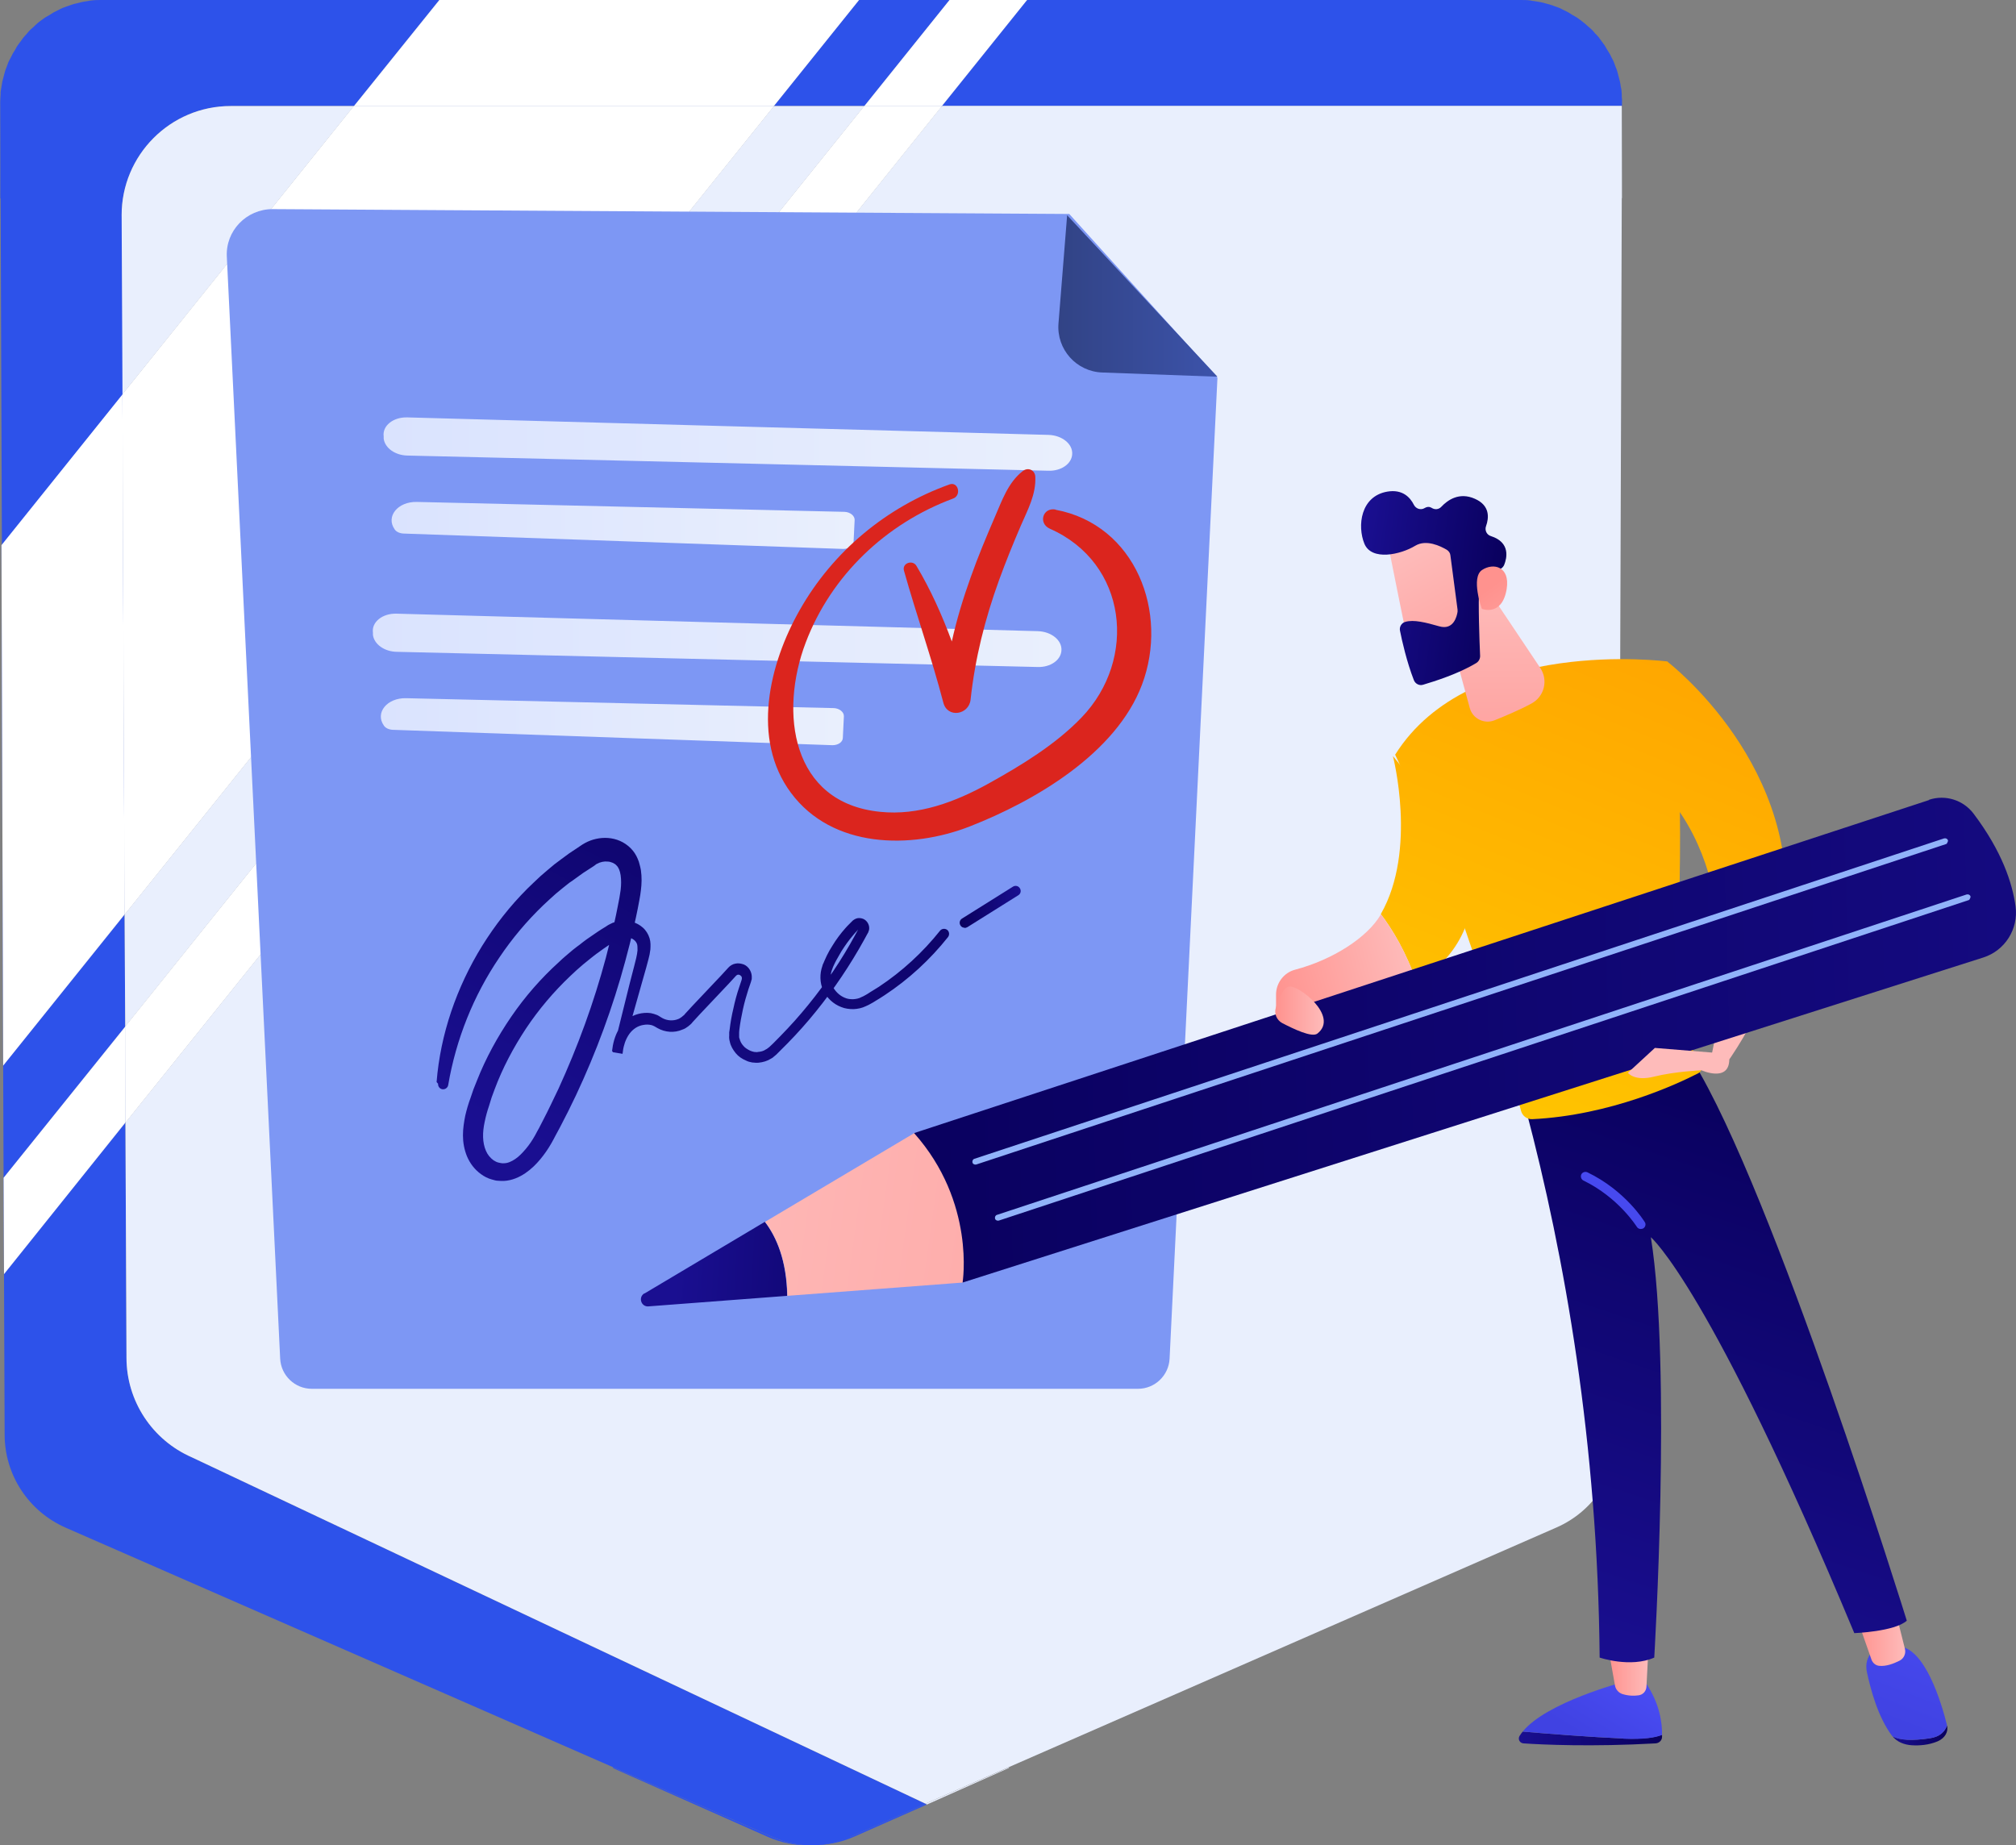 <?xml version="1.0" encoding="UTF-8"?>
<svg xmlns="http://www.w3.org/2000/svg" xmlns:xlink="http://www.w3.org/1999/xlink" viewBox="0 0 95.63 87.53">
  <rect x="0" y="0" width="95.63" height="87.53" fill="#808080" stroke="none"/>
  <defs>
    <linearGradient id="Dégradé_sans_nom_96" data-name="Dégradé sans nom 96" x1="39.02" y1="14.04" x2="68.46" y2="14.04" gradientUnits="userSpaceOnUse">
      <stop offset="0" stop-color="#222c4f"/>
      <stop offset="1" stop-color="#4b69de"/>
    </linearGradient>
    <linearGradient id="linear-gradient" x1="18.18" y1="21.07" x2="50.86" y2="21.07" gradientUnits="userSpaceOnUse">
      <stop offset="0" stop-color="#dae3fe"/>
      <stop offset="1" stop-color="#e9effd"/>
    </linearGradient>
    <linearGradient id="linear-gradient-2" x1="18.57" y1="24.93" x2="40.54" y2="24.93" xlink:href="#linear-gradient"/>
    <linearGradient id="linear-gradient-3" x1="17.67" y1="30.37" x2="50.35" y2="30.37" xlink:href="#linear-gradient"/>
    <linearGradient id="linear-gradient-4" x1="18.06" y1="34.23" x2="40.03" y2="34.23" xlink:href="#linear-gradient"/>
    <linearGradient id="linear-gradient-5" x1="39.27" y1="34.39" x2="27.92" y2="56.06" gradientUnits="userSpaceOnUse">
      <stop offset="0" stop-color="#09005d"/>
      <stop offset="1" stop-color="#1a0f91"/>
    </linearGradient>
    <linearGradient id="linear-gradient-6" x1="45.52" y1="43.02" x2="48.41" y2="43.02" xlink:href="#linear-gradient-5"/>
    <linearGradient id="linear-gradient-7" x1="-73.42" y1="82.47" x2="-66.62" y2="82.47" gradientTransform="translate(5.41) rotate(-180) scale(1 -1)" xlink:href="#linear-gradient-5"/>
    <linearGradient id="linear-gradient-8" x1="78.39" y1="77.49" x2="75.33" y2="82.54" gradientUnits="userSpaceOnUse">
      <stop offset="0" stop-color="#4f52ff"/>
      <stop offset="1" stop-color="#4042e2"/>
    </linearGradient>
    <linearGradient id="linear-gradient-9" x1="-72.79" y1="79.28" x2="-70.88" y2="79.28" gradientTransform="translate(5.41) rotate(-180) scale(1 -1)" gradientUnits="userSpaceOnUse">
      <stop offset="0" stop-color="#febbba"/>
      <stop offset="1" stop-color="#ff928e"/>
    </linearGradient>
    <linearGradient id="linear-gradient-10" x1="-86.97" y1="82.32" x2="-84.36" y2="82.32" gradientTransform="translate(5.41) rotate(-180) scale(1 -1)" xlink:href="#linear-gradient-5"/>
    <linearGradient id="linear-gradient-11" x1="93.61" y1="72.12" x2="89.89" y2="81.82" xlink:href="#linear-gradient-8"/>
    <linearGradient id="linear-gradient-12" x1="-84.96" y1="77.68" x2="-82.67" y2="77.68" xlink:href="#linear-gradient-9"/>
    <linearGradient id="linear-gradient-13" x1="85.71" y1="51.99" x2="76.35" y2="79.81" xlink:href="#linear-gradient-5"/>
    <linearGradient id="Dégradé_sans_nom_286" data-name="Dégradé sans nom 286" x1="87.03" y1="10.09" x2="68.84" y2="54.5" gradientUnits="userSpaceOnUse">
      <stop offset="0" stop-color="#ff8a00"/>
      <stop offset="1" stop-color="#ffc700"/>
    </linearGradient>
    <linearGradient id="linear-gradient-14" x1="79.6" y1="50.27" x2="74.21" y2="62" xlink:href="#linear-gradient-8"/>
    <linearGradient id="linear-gradient-15" x1="-50.57" y1="-111.05" x2="-48.49" y2="-123.22" xlink:href="#linear-gradient-9"/>
    <linearGradient id="Dégradé_sans_nom_286-2" data-name="Dégradé sans nom 286" x1="92.27" y1="12.23" x2="74.08" y2="56.65" xlink:href="#Dégradé_sans_nom_286"/>
    <linearGradient id="Dégradé_sans_nom_286-3" data-name="Dégradé sans nom 286" x1="81.02" y1="7.62" x2="62.83" y2="52.04" xlink:href="#Dégradé_sans_nom_286"/>
    <linearGradient id="linear-gradient-16" x1="190.43" y1="-93.42" x2="197.17" y2="-93.42" gradientTransform="translate(274.34 89.19) rotate(165.82) scale(1 -1)" xlink:href="#linear-gradient-9"/>
    <linearGradient id="linear-gradient-17" x1="-65.45" y1="27.87" x2="-65.52" y2="39.85" xlink:href="#linear-gradient-9"/>
    <linearGradient id="linear-gradient-18" x1="-510.02" y1="1741.75" x2="-515.91" y2="1749.55" gradientTransform="translate(-189.07 -1770.74) rotate(-171.79) scale(1 -1)" xlink:href="#linear-gradient-9"/>
    <linearGradient id="linear-gradient-19" x1="-514.52" y1="1743.63" x2="-507.48" y2="1743.63" gradientTransform="translate(-189.07 -1770.74) rotate(-171.79) scale(1 -1)" xlink:href="#linear-gradient-5"/>
    <linearGradient id="linear-gradient-20" x1="-518.65" y1="1747.93" x2="-513.92" y2="1743.08" gradientTransform="translate(-189.07 -1770.74) rotate(-171.79) scale(1 -1)" xlink:href="#linear-gradient-9"/>
    <linearGradient id="linear-gradient-21" x1="465.33" y1="-463.95" x2="396.08" y2="-413.43" gradientTransform="translate(691.16 132.17) rotate(142.25) scale(1 -1)" xlink:href="#linear-gradient-5"/>
    <linearGradient id="linear-gradient-22" x1="467.76" y1="-452.71" x2="476.88" y2="-460.64" gradientTransform="translate(691.16 132.17) rotate(142.25) scale(1 -1)" xlink:href="#linear-gradient-5"/>
    <linearGradient id="linear-gradient-23" x1="475.73" y1="-464.35" x2="441.96" y2="-429.64" gradientTransform="translate(691.16 132.17) rotate(142.25) scale(1 -1)" xlink:href="#linear-gradient-9"/>
    <linearGradient id="linear-gradient-24" x1="-46.8" y1="-110.41" x2="-44.72" y2="-122.58" xlink:href="#linear-gradient-9"/>
    <linearGradient id="linear-gradient-25" x1="-57.39" y1="47.94" x2="-55.09" y2="47.94" xlink:href="#linear-gradient-9"/>
    <linearGradient id="Dégradé_sans_nom_46" data-name="Dégradé sans nom 46" x1="76.21" y1="-17.52" x2="61.08" y2="5.18" gradientUnits="userSpaceOnUse">
      <stop offset="0" stop-color="#ff928e"/>
      <stop offset="1" stop-color="#db251e"/>
    </linearGradient>
    <linearGradient id="Dégradé_sans_nom_46-2" data-name="Dégradé sans nom 46" x1="77.65" y1="-16.57" x2="62.51" y2="6.14" xlink:href="#Dégradé_sans_nom_46"/>
  </defs>
  <g style="isolation: isolate;">
    <g id="Calque_1" data-name="Calque 1">
      <g>
        <g>
          <path d="M4.84,0s0,0-.01,0c0,0,0,0,.01,0h0Z" style="fill: #2d52ea; stroke-width: 0px;"/>
          <path d="M40.31,87.13c-.59.26-1.21.39-1.84.4.7.01,1.41-.12,2.06-.41l3.44-1.52-.07-.03-3.58,1.57Z" style="fill: #2d52ea; stroke-width: 0px;"/>
          <path d="M76.94,4.84c0-.08,0-.16-.01-.25,0,.09.01.17.01.26v-.02Z" style="fill: #2d52ea; stroke-width: 0px;"/>
          <polygon points="76.94 5.03 76.94 4.86 76.94 5.03 76.94 5.03" style="fill: #2d52ea; stroke-width: 0px;"/>
          <polygon points="43.97 85.6 47.85 83.87 47.87 83.83 43.9 85.56 43.97 85.6" style="fill: #e9effd; stroke-width: 0px;"/>
          <polygon points="76.93 9.42 76.94 9.38 76.94 5.03 76.94 5.03 76.93 9.42" style="fill: #e9effd; stroke-width: 0px;"/>
          <path d="M.01,4.6c0,.08-.01.16-.01.25v4.54l.02.04L0,4.86c0-.09,0-.17.01-.26Z" style="fill: #2d52ea; stroke-width: 0px;"/>
          <path d="M29.07,83.83l.02.05,7.32,3.25c.66.29,1.36.43,2.06.41-.63-.01-1.26-.14-1.84-.4l-7.56-3.31Z" style="fill: #2d52ea; stroke-width: 0px;"/>
          <path d="M72.1,0h0s0,0,.01,0c0,0,0,0-.01,0Z" style="fill: #2d52ea; stroke-width: 0px;"/>
          <path d="M5.77,10.22c0-2.86,2.31-5.19,5.17-5.19h5.85L20.84,0H4.84s0,0-.01,0c-.16,0-.32,0-.48.02-.06,0-.12.02-.18.03-.1.01-.2.03-.3.05-.08.02-.16.04-.24.06-.07.02-.15.03-.22.06-.08.02-.15.06-.23.08-.07.03-.15.05-.22.08-.07.03-.14.07-.2.1-.07.04-.15.07-.22.11-.07.04-.13.08-.19.12-.07.04-.14.08-.21.12-.06.04-.12.09-.18.13-.06.05-.13.09-.19.15-.06.05-.11.1-.16.15-.06.05-.12.11-.18.16-.05.05-.1.11-.15.17-.05.06-.11.12-.16.18-.05.06-.09.12-.13.18-.05.06-.1.13-.15.2-.04.06-.08.12-.11.19-.04.07-.09.14-.13.21-.03.06-.06.13-.1.2-.04.07-.08.15-.11.22-.03.07-.05.15-.08.22-.03.07-.06.15-.08.22-.02.08-.04.15-.06.23-.02.08-.04.15-.06.23-.02.08-.02.16-.04.24-.01.08-.03.16-.04.25,0,.08,0,.16-.01.24,0,.09-.01.17-.01.26l.02,4.56.06,16.44,5.74-7.15-.04-8.49Z" style="fill: #2d52ea; stroke-width: 0px;"/>
          <polygon points="41 5.03 45.04 0 40.75 0 36.71 5.03 41 5.03" style="fill: #2d52ea; stroke-width: 0px;"/>
          <polygon points="5.91 43.38 .15 50.55 .17 55.87 5.94 48.7 5.91 43.38" style="fill: #2d52ea; stroke-width: 0px;"/>
          <path d="M43.9,85.56l-17.35-8.19-17.45-8.24c-1.88-.82-3.09-2.67-3.1-4.72l-.05-11.16L.19,60.44l.03,7.61c0,1.92,1.14,3.65,2.9,4.42l25.96,11.36,7.56,3.31c.59.26,1.21.39,1.84.4.63-.01,1.26-.14,1.84-.4l3.58-1.57Z" style="fill: #2d52ea; stroke-width: 0px;"/>
          <path d="M76.94,5.03v-.18c0-.09,0-.17-.01-.26,0-.08,0-.16-.01-.24,0-.08-.02-.16-.04-.25-.01-.08-.02-.16-.04-.24-.02-.08-.04-.15-.06-.23-.02-.08-.04-.16-.06-.23-.02-.08-.05-.15-.08-.22-.03-.07-.05-.15-.08-.22-.03-.08-.07-.15-.11-.22-.03-.07-.06-.13-.1-.2-.04-.07-.09-.14-.13-.21-.04-.06-.07-.13-.11-.19-.05-.07-.1-.13-.15-.2-.04-.06-.09-.12-.13-.18-.05-.06-.11-.12-.16-.17-.05-.06-.1-.12-.15-.17-.06-.06-.12-.11-.18-.16-.06-.05-.11-.1-.17-.15-.06-.05-.13-.1-.19-.15-.06-.04-.12-.09-.18-.13-.07-.04-.14-.08-.21-.12-.06-.04-.13-.08-.19-.12-.07-.04-.15-.07-.22-.11-.07-.03-.13-.07-.2-.1-.07-.03-.14-.05-.22-.08-.08-.03-.15-.06-.23-.08-.07-.02-.15-.04-.22-.06-.08-.02-.16-.05-.24-.06-.1-.02-.2-.03-.3-.05-.06,0-.12-.02-.18-.03-.16-.02-.32-.02-.48-.02,0,0,0,0-.01,0h-23.38l-4.04,5.03h32.26Z" style="fill: #2d52ea; stroke-width: 0px;"/>
          <polygon points="5.91 43.38 5.94 48.7 41 5.03 36.71 5.03 5.91 43.38" style="fill: #e9effd; stroke-width: 0px;"/>
          <path d="M44.68,5.03L5.95,53.25l.05,11.16c0,2.05,1.22,3.9,3.1,4.72l17.45,8.24,17.35,8.19,3.97-1.74,25.96-11.36c1.76-.77,2.9-2.5,2.9-4.42l.2-58.63v-4.39s-32.25,0-32.25,0Z" style="fill: #e9effd; stroke-width: 0px;"/>
          <path d="M10.94,5.03c-2.86,0-5.18,2.33-5.17,5.19l.04,8.49,10.98-13.68h-5.85Z" style="fill: #e9effd; stroke-width: 0px;"/>
          <polygon points="5.83 24.32 5.81 18.71 .07 25.86 .15 50.55 5.91 43.38 5.83 24.32" style="fill: #2d52ea; stroke-width: 0px;"/>
          <polygon points="5.83 24.32 5.81 18.71 .07 25.86 .15 50.55 5.91 43.38 5.83 24.32" style="fill: #fff; mix-blend-mode: soft-light; stroke-width: 0px;"/>
          <polygon points="36.71 5.03 40.75 0 20.84 0 16.79 5.03 36.71 5.03" style="fill: #2d52ea; stroke-width: 0px;"/>
          <polygon points="36.71 5.03 40.75 0 20.84 0 16.79 5.03 36.71 5.03" style="fill: #fff; mix-blend-mode: soft-light; stroke-width: 0px;"/>
          <polygon points="16.79 5.03 5.81 18.71 5.83 24.32 5.91 43.38 36.71 5.03 16.79 5.03" style="fill: #e9effd; stroke-width: 0px;"/>
          <polygon points="16.79 5.03 5.81 18.71 5.83 24.32 5.91 43.38 36.71 5.03 16.79 5.03" style="fill: #fff; mix-blend-mode: soft-light; stroke-width: 0px;"/>
          <polygon points="41 5.03 44.68 5.03 48.72 0 45.04 0 41 5.03" style="fill: #2d52ea; stroke-width: 0px;"/>
          <polygon points="41 5.03 44.68 5.03 48.72 0 45.04 0 41 5.03" style="fill: #fff; mix-blend-mode: soft-light; stroke-width: 0px;"/>
          <polygon points="5.94 48.7 .17 55.87 .19 60.44 5.95 53.25 5.94 48.7" style="fill: #2d52ea; stroke-width: 0px;"/>
          <polygon points="5.94 48.7 .17 55.87 .19 60.44 5.95 53.25 5.94 48.7" style="fill: #fff; mix-blend-mode: soft-light; stroke-width: 0px;"/>
          <polygon points="5.95 53.25 44.68 5.03 41 5.03 5.94 48.7 5.95 53.25" style="fill: #e9effd; stroke-width: 0px;"/>
          <polygon points="5.95 53.25 44.68 5.03 41 5.03 5.94 48.7 5.95 53.25" style="fill: #fff; mix-blend-mode: soft-light; stroke-width: 0px;"/>
        </g>
        <g>
          <g>
            <path d="M50.72,10.15l-37.79-.23c-1.24,0-2.24,1.03-2.17,2.27l2.53,52.26c.04.8.7,1.43,1.5,1.43h39.19c.8,0,1.46-.63,1.5-1.43l2.27-46.53-7.02-7.76Z" style="fill: #7d97f4; stroke-width: 0px;"/>
            <path d="M52.29,17.67c-1.23-.04-2.18-1.1-2.08-2.33l.41-5.13,7.13,7.66-5.46-.2Z" style="fill: url(#Dégradé_sans_nom_96); stroke-width: 0px;"/>
            <g>
              <g>
                <path d="M19.32,19.8c5.24.15,25.34.69,30.42.83.64.02,1.15.43,1.12.91h0c-.02.46-.52.81-1.13.79l-30.4-.72c-.59-.01-1.07-.36-1.13-.8v-.11c-.07-.5.45-.92,1.12-.9Z" style="fill: url(#linear-gradient); stroke-width: 0px;"/>
                <path d="M18.72,25.11h0c.08.12.24.19.42.2l20.86.73c.26,0,.48-.14.49-.34l.05-1.03c.01-.2-.21-.38-.48-.39l-20.29-.47c-.9-.02-1.48.69-1.05,1.3Z" style="fill: url(#linear-gradient-2); stroke-width: 0px;"/>
              </g>
              <g>
                <path d="M18.81,29.11c5.24.15,25.34.69,30.42.83.64.02,1.15.43,1.12.91h0c-.02.46-.52.81-1.13.79l-30.4-.72c-.59-.01-1.07-.36-1.13-.8v-.11c-.07-.5.45-.92,1.12-.9Z" style="fill: url(#linear-gradient-3); stroke-width: 0px;"/>
                <path d="M18.21,34.42h0c.08.12.24.19.42.2l20.86.73c.26,0,.48-.14.49-.34l.05-1.03c.01-.2-.21-.38-.48-.39l-20.29-.47c-.9-.02-1.48.69-1.05,1.3Z" style="fill: url(#linear-gradient-4); stroke-width: 0px;"/>
              </g>
              <path d="M20.71,51.33c.18-2.27.95-4.5,2.16-6.46.61-.98,1.32-1.89,2.14-2.71.21-.2.41-.4.63-.6.22-.19.44-.38.66-.56.23-.17.46-.35.7-.52l.36-.24.18-.12.09-.06s.08-.05.12-.07c.64-.35,1.55-.37,2.17.25.15.15.26.33.33.5.04.09.07.18.09.27.03.09.04.17.06.26.05.34.04.66,0,.97-.02.15-.04.31-.07.45l-.08.42c-.05.28-.12.56-.18.83-.12.55-.26,1.1-.41,1.65-.59,2.19-1.38,4.33-2.34,6.37l-.37.76c-.13.25-.26.51-.39.76l-.2.37-.1.19-.11.2c-.15.26-.32.51-.52.75-.2.24-.43.47-.71.66-.28.19-.63.35-1.02.37-.1,0-.19,0-.29-.01-.1,0-.19-.04-.28-.06-.19-.05-.36-.14-.51-.25-.31-.22-.53-.52-.67-.85-.13-.32-.19-.66-.19-.99,0-.33.05-.64.11-.94.07-.3.15-.57.25-.84l.14-.41.16-.4c.42-1.07.98-2.09,1.63-3.04.65-.95,1.41-1.82,2.26-2.59l.16-.15.16-.14.33-.28c.11-.09.23-.18.34-.26.11-.09.23-.18.34-.26.24-.16.47-.33.71-.48l.18-.11.09-.06s.03-.02.05-.03l.06-.03c.16-.09.34-.14.52-.16.36-.04.76.07,1.04.32.15.13.26.31.32.5.06.19.05.37.04.54-.02.17-.05.32-.09.46l-.11.41-.23.81c-.3,1.08-.61,2.15-.92,3.23h0s-.47-.08-.47-.08c.04-.36.13-.73.33-1.06.1-.16.23-.31.38-.44.16-.13.34-.22.53-.27.19-.05.4-.07.6-.04.1.02.2.05.3.09.05.02.09.05.14.08l.1.06c.23.13.52.15.76.05.06-.02.11-.06.17-.1.02-.02.05-.04.07-.06l.04-.03.04-.05.34-.37.69-.73.69-.73.34-.37c.08-.09.21-.17.34-.19.13-.03.27,0,.39.04.12.05.22.14.29.26.07.12.1.26.09.39,0,.03,0,.07-.02.1,0,.03-.02.07-.02.08l-.04.12-.08.23c-.1.31-.19.63-.26.95-.07.32-.13.64-.17.97,0,.04-.01.08-.01.12v.1s0,.07,0,.1c0,.03,0,.07.02.1.03.13.09.24.18.34.08.1.2.17.32.23.06.03.12.04.19.06.07,0,.13.02.19,0,.13-.01.26-.04.37-.12l.04-.02.04-.03.08-.06.18-.17c.47-.47.93-.95,1.36-1.46.86-1.01,1.63-2.1,2.29-3.25l.24-.43.12-.22.06-.11v-.03s.01,0,.01,0c0,0,0,0,0,0,0,.02,0,.02,0,.02,0,0,0,0,.01,0,0,0,.02,0,.02,0,0,0,0,0,0,0l-.02.02-.04.04s-.06.06-.08.09c-.06.06-.11.12-.16.18-.21.24-.4.51-.57.78-.08.14-.16.28-.24.42-.04.07-.07.14-.11.22l-.05.11-.02.06-.02.05c-.1.26-.1.55.02.79.12.24.33.45.58.55.13.06.26.07.4.07.13-.01.27-.03.39-.1l.09-.04.11-.06c.07-.04.14-.08.21-.13.14-.09.28-.17.42-.26,1.1-.73,2.08-1.63,2.9-2.66h0c.08-.1.23-.12.34-.04.1.08.12.23.04.34-.85,1.07-1.87,2.01-3.01,2.76-.14.09-.29.19-.43.27-.07.05-.15.09-.22.13l-.11.06-.13.06c-.18.09-.38.13-.58.14-.2,0-.4-.02-.59-.1-.37-.14-.68-.43-.85-.79-.17-.36-.17-.8-.04-1.16l.02-.07.03-.06.05-.12c.04-.08.07-.16.11-.24.08-.16.16-.31.26-.46.18-.3.39-.58.62-.84.06-.07.12-.13.18-.19.03-.03.06-.06.09-.09l.05-.05.02-.02s.03-.03.05-.04c.07-.05.16-.09.25-.09.09,0,.18.02.25.06.14.08.25.25.24.44,0,.04-.01.09-.03.13,0,.02-.02.04-.02.06l-.02.03-.06.11-.12.22-.25.44c-.68,1.17-1.47,2.29-2.34,3.32-.44.52-.9,1.01-1.39,1.49l-.18.18-.12.1-.06.05-.07.04c-.17.11-.38.17-.58.19-.1.01-.21,0-.31-.01-.1-.02-.2-.04-.29-.09-.19-.08-.36-.19-.49-.35-.13-.16-.24-.34-.28-.54-.02-.05-.02-.1-.03-.15,0-.05-.01-.1,0-.15v-.15s.02-.13.02-.13c.04-.34.1-.68.18-1.01.07-.33.16-.67.27-.99l.08-.24.04-.12s0-.03.01-.04c0,0,0-.02,0-.03,0-.03,0-.06-.02-.09-.02-.03-.05-.05-.08-.07-.07-.03-.12-.02-.18.04l-.34.37-.69.73-.69.73-.34.37-.04.05-.05.05s-.08.07-.12.1c-.08.06-.17.12-.27.15-.38.17-.83.13-1.18-.07l-.12-.07s-.05-.03-.08-.04c-.06-.03-.12-.04-.18-.05-.13-.02-.26,0-.39.03-.26.07-.48.25-.63.5-.15.25-.23.54-.26.85l-.47-.08h0c.27-1.09.54-2.18.81-3.26l.21-.81.1-.4c.03-.13.05-.25.06-.36,0-.11,0-.22-.02-.29-.03-.08-.07-.14-.13-.19-.14-.12-.33-.17-.52-.14-.1.01-.19.05-.27.09l-.03.02-.04.03-.09.06-.17.11c-.23.15-.45.31-.67.47-.11.08-.22.17-.32.25-.11.09-.21.17-.32.26l-.31.27-.15.14-.15.14c-.79.75-1.5,1.59-2.1,2.49-.6.91-1.11,1.87-1.49,2.89l-.14.38-.12.39c-.09.26-.16.52-.21.77-.11.5-.11.98.06,1.37.08.19.21.34.36.45.08.05.15.09.24.11.09.02.17.04.26.03.17,0,.35-.08.53-.2.18-.12.35-.3.51-.49.16-.19.3-.4.43-.63l.09-.17.1-.18.19-.37c.13-.25.25-.49.37-.74l.36-.75c.92-2.01,1.68-4.09,2.25-6.22.14-.53.27-1.07.39-1.61.06-.27.12-.54.17-.81l.08-.41c.02-.13.04-.25.06-.38.03-.25.03-.49,0-.7-.03-.21-.1-.38-.2-.47-.04-.05-.11-.09-.17-.12-.08-.03-.16-.06-.24-.06-.17-.02-.36.02-.52.11-.02.01-.04.02-.06.04l-.08.06-.17.11-.34.22c-.22.15-.43.32-.66.47-.21.16-.42.34-.63.51-.2.18-.4.36-.6.55-.78.75-1.48,1.58-2.09,2.49-1.22,1.8-2.05,3.87-2.42,6.04-.02.13-.15.22-.28.2-.12-.02-.21-.13-.2-.26Z" style="fill: url(#linear-gradient-5); stroke-width: 0px;"/>
              <path d="M45.76,44.01c-.08,0-.16-.04-.2-.11-.07-.11-.04-.26.08-.33l2.41-1.51c.11-.07.26-.04.33.08.07.11.04.26-.08.33l-2.41,1.51s-.08.04-.13.04Z" style="fill: url(#linear-gradient-6); stroke-width: 0px;"/>
            </g>
          </g>
          <g>
            <g>
              <g>
                <path d="M72.23,82.14c1.16.1,3.19.26,4.78.33.96.04,1.51-.05,1.83-.18,0,.04,0,.07,0,.1,0,.17-.14.3-.31.31-3.01.17-5.4.06-6.26,0-.18-.01-.28-.2-.19-.35.05-.08.1-.15.16-.22Z" style="fill: url(#linear-gradient-7); stroke-width: 0px;"/>
                <path d="M77.01,82.47c-1.59-.07-3.61-.23-4.78-.33,1.14-1.4,4.78-2.35,4.78-2.35h1.03c.71,1.02.81,1.99.8,2.51-.32.13-.87.22-1.83.18Z" style="fill: url(#linear-gradient-8); stroke-width: 0px;"/>
                <path d="M78.2,78.11l-.1,1.9c-.01.21-.16.38-.37.41-.21.03-.48.03-.77-.06-.18-.06-.31-.21-.35-.39l-.33-1.85h1.91Z" style="fill: url(#linear-gradient-9); stroke-width: 0px;"/>
              </g>
              <g>
                <g>
                  <path d="M91.53,82.46c.5-.07.73-.33.83-.61,0,0,0,0,0,0,.07.3-.1.6-.44.75-.42.18-.87.21-1.22.19-.38-.02-.73-.17-.92-.42h0c.38.18.91.21,1.76.09Z" style="fill: url(#linear-gradient-10); stroke-width: 0px;"/>
                  <path d="M89.15,78.1h.85c1.29-.03,2.1,2.69,2.36,3.75-.1.28-.32.54-.83.61-.84.12-1.38.1-1.76-.09-.7-.92-1.04-2.26-1.21-3.04-.19-.89.58-1.22.58-1.22Z" style="fill: url(#linear-gradient-11); stroke-width: 0px;"/>
                </g>
                <path d="M89.89,76.34l.47,1.87c.06.23-.05.47-.26.57-.26.13-.63.28-.97.24-.16-.02-.29-.13-.35-.28l-.69-1.97,1.8-.43Z" style="fill: url(#linear-gradient-12); stroke-width: 0px;"/>
              </g>
              <path d="M90.45,76.88c-.58.52-2.49.59-2.49.59-6.85-16.44-9.65-18.78-9.65-18.78.99,6.21.16,19.94.16,19.94-1.13.5-2.59,0-2.59,0-.09-10.16-1.65-19.02-3.5-26.01,4.63-.1,7.09-1.69,7.9-2.32,3.86,6.22,10.17,26.58,10.17,26.58Z" style="fill: url(#linear-gradient-13); stroke-width: 0px;"/>
              <path d="M79.11,31.39c.88,4.37.56,12.2.36,15.76-.06,1,.64,2.39,1.21,3.34.09.15.03.34-.12.42-.95.49-4.16,2-7.88,2.18-.25.01-.47-.16-.53-.4-2.76-10.3-5.97-16.89-5.97-16.89,3.54-5.65,12.93-4.42,12.93-4.42Z" style="fill: url(#Dégradé_sans_nom_286); stroke-width: 0px;"/>
              <path d="M77.84,58.3s.08-.01.11-.03c.1-.06.14-.2.07-.3-.04-.06-.92-1.49-2.72-2.36-.11-.05-.24,0-.29.1-.05.11,0,.24.1.29,1.67.81,2.52,2.18,2.53,2.19.04.07.11.11.19.11Z" style="fill: url(#linear-gradient-14); stroke-width: 0px;"/>
              <g>
                <path d="M84.6,43.94c-.28,2.04-1.11,4.26-2.78,6.62l-.63-.52s.73-2.96.32-6.32c1.03-.2,2.24,0,3.09.22Z" style="fill: url(#linear-gradient-15); stroke-width: 0px;"/>
                <path d="M78.13,36.79l.98-5.39s6.54,5,5.5,12.55c-.86-.22-2.07-.42-3.09-.22-.3-2.42-1.19-5.05-3.38-6.93Z" style="fill: url(#Dégradé_sans_nom_286-2); stroke-width: 0px;"/>
              </g>
              <g>
                <path d="M66.07,35.86l3.78,4.65c.41,3.28-.95,5.09-2.66,6.08-.48-1.42-1.14-2.5-1.69-3.23,1.74-3.03.57-7.51.57-7.51Z" style="fill: url(#Dégradé_sans_nom_286-3); stroke-width: 0px;"/>
                <path d="M65.5,43.37c.55.72,1.21,1.8,1.69,3.23-4.44,3.15-6.66,1.2-6.66,1.2v-.62c0-.55.37-1.04.9-1.18,1.78-.47,3.43-1.52,4.07-2.62Z" style="fill: url(#linear-gradient-16); stroke-width: 0px;"/>
              </g>
              <path d="M68.5,29.11l1.22,4.48c.14.5.68.77,1.17.58.52-.21,1.19-.49,1.76-.8.61-.33.8-1.11.41-1.69l-2.53-3.78-2.02,1.21Z" style="fill: url(#linear-gradient-17); stroke-width: 0px;"/>
            </g>
            <g>
              <path d="M65.83,25.7c-.01.08,1.02,5.11,1.02,5.11l2.86-.65-.26-4.92s-3.43-.84-3.61.45Z" style="fill: url(#linear-gradient-18); stroke-width: 0px;"/>
              <path d="M68.8,26.34l.34,2.58s0,.07,0,.1c-.03.2-.18.89-.87.69-.63-.18-1.21-.33-1.61-.21-.18.05-.29.24-.25.42.09.46.32,1.48.66,2.35.07.17.26.27.44.21.54-.16,1.68-.52,2.52-1.03.11-.07.18-.19.18-.33-.03-.65-.1-2.63-.04-3.18.06-.52.7-.83.98-.94.09-.04.16-.11.2-.2.13-.32.31-1.07-.63-1.37-.2-.06-.3-.28-.23-.47.14-.39.2-.98-.53-1.3-.74-.33-1.29.06-1.59.38-.12.13-.31.15-.46.05-.09-.05-.19-.07-.33.01-.18.11-.41.04-.51-.15-.18-.36-.54-.75-1.26-.63-1.28.22-1.43,1.64-1.09,2.47.34.83,1.72.52,2.41.1.53-.32,1.21.02,1.5.19.09.06.16.15.17.26Z" style="fill: url(#linear-gradient-19); stroke-width: 0px;"/>
              <path d="M70.29,28.88s-.53-1.48.01-1.84c.54-.36,1.34-.17,1.17.9-.22,1.33-1.18.94-1.18.94Z" style="fill: url(#linear-gradient-20); stroke-width: 0px;"/>
            </g>
            <g>
              <g>
                <path d="M91.51,37.95l-48.15,15.8,2.3,7.09,48.42-15.42c1.03-.33,1.67-1.35,1.53-2.42-.15-1.1-.64-2.61-1.99-4.4-.49-.65-1.34-.92-2.12-.66Z" style="fill: url(#linear-gradient-21); stroke-width: 0px;"/>
                <g>
                  <path d="M30.57,61.36l5.71-3.4c.55.72,1.03,1.83,1.06,3.51l-6.58.5c-.35.03-.5-.44-.19-.62Z" style="fill: url(#linear-gradient-22); stroke-width: 0px;"/>
                  <path d="M43.36,53.75c2.93,3.29,2.3,7.09,2.3,7.09l-8.31.63c-.03-1.68-.51-2.79-1.06-3.51l7.08-4.21Z" style="fill: url(#linear-gradient-23); stroke-width: 0px;"/>
                </g>
              </g>
              <path d="M92.35,40.01s.07-.1.05-.15c-.02-.07-.1-.11-.18-.09l-46,15.2c-.07.02-.11.1-.09.18.02.07.1.11.18.09l46-15.2s.03-.01.04-.02Z" style="fill: #91b3fa; stroke-width: 0px;"/>
              <path d="M93.42,42.67s.07-.1.05-.15c-.02-.07-.1-.11-.18-.09l-46,15.2c-.07.02-.11.1-.09.18.02.07.1.11.18.09l46-15.2s.03-.01.04-.02Z" style="fill: #91b3fa; stroke-width: 0px;"/>
            </g>
            <path d="M81.45,49.95l-2.95-.24-1.28,1.18s.3.42,1.25.18c.95-.24,2.24-.3,2.24-.3,0,0,1.31.59,1.32-.51l-.58-.3Z" style="fill: url(#linear-gradient-24); stroke-width: 0px;"/>
            <path d="M62.49,49.03c-.26.2-1.13-.22-1.67-.5-.26-.14-.39-.45-.3-.73.13-.41.34-.93.61-1,.44-.11,2.41,1.41,1.36,2.23Z" style="fill: url(#linear-gradient-25); stroke-width: 0px;"/>
          </g>
        </g>
        <g>
          <path d="M49.11,22.61c-.02-.32-.35-.46-.6-.26-.7.55-.98,1.4-1.33,2.2-.4.93-.79,1.86-1.13,2.82-.36,1-.67,2.02-.9,3.06-.46-1.24-1-2.45-1.68-3.59-.18-.3-.69-.13-.59.23.59,2.1,1.32,4.16,1.87,6.27.2.74,1.21.57,1.29-.15.21-1.95.68-3.82,1.35-5.67.32-.88.67-1.74,1.04-2.6.33-.76.72-1.47.68-2.31Z" style="fill: url(#Dégradé_sans_nom_46); stroke-width: 0px;"/>
          <path d="M50.07,24.17c-.61-.11-.83.66-.27.91,3.68,1.62,4.17,6.19,1.5,8.96-1.23,1.28-2.86,2.27-4.41,3.13-1.57.87-3.32,1.53-5.14,1.34-4.22-.42-4.79-4.72-3.53-8.03,1.21-3.19,3.81-5.65,6.99-6.83.41-.15.25-.82-.17-.67-2.99,1.07-5.53,3.18-7.1,5.95-1.45,2.54-2.32,6.13-.42,8.68,1.96,2.64,5.68,2.69,8.49,1.59,3.09-1.21,6.93-3.46,8.16-6.72,1.29-3.42-.3-7.59-4.1-8.3Z" style="fill: url(#Dégradé_sans_nom_46-2); stroke-width: 0px;"/>
        </g>
      </g>
    </g>
  </g>
</svg>